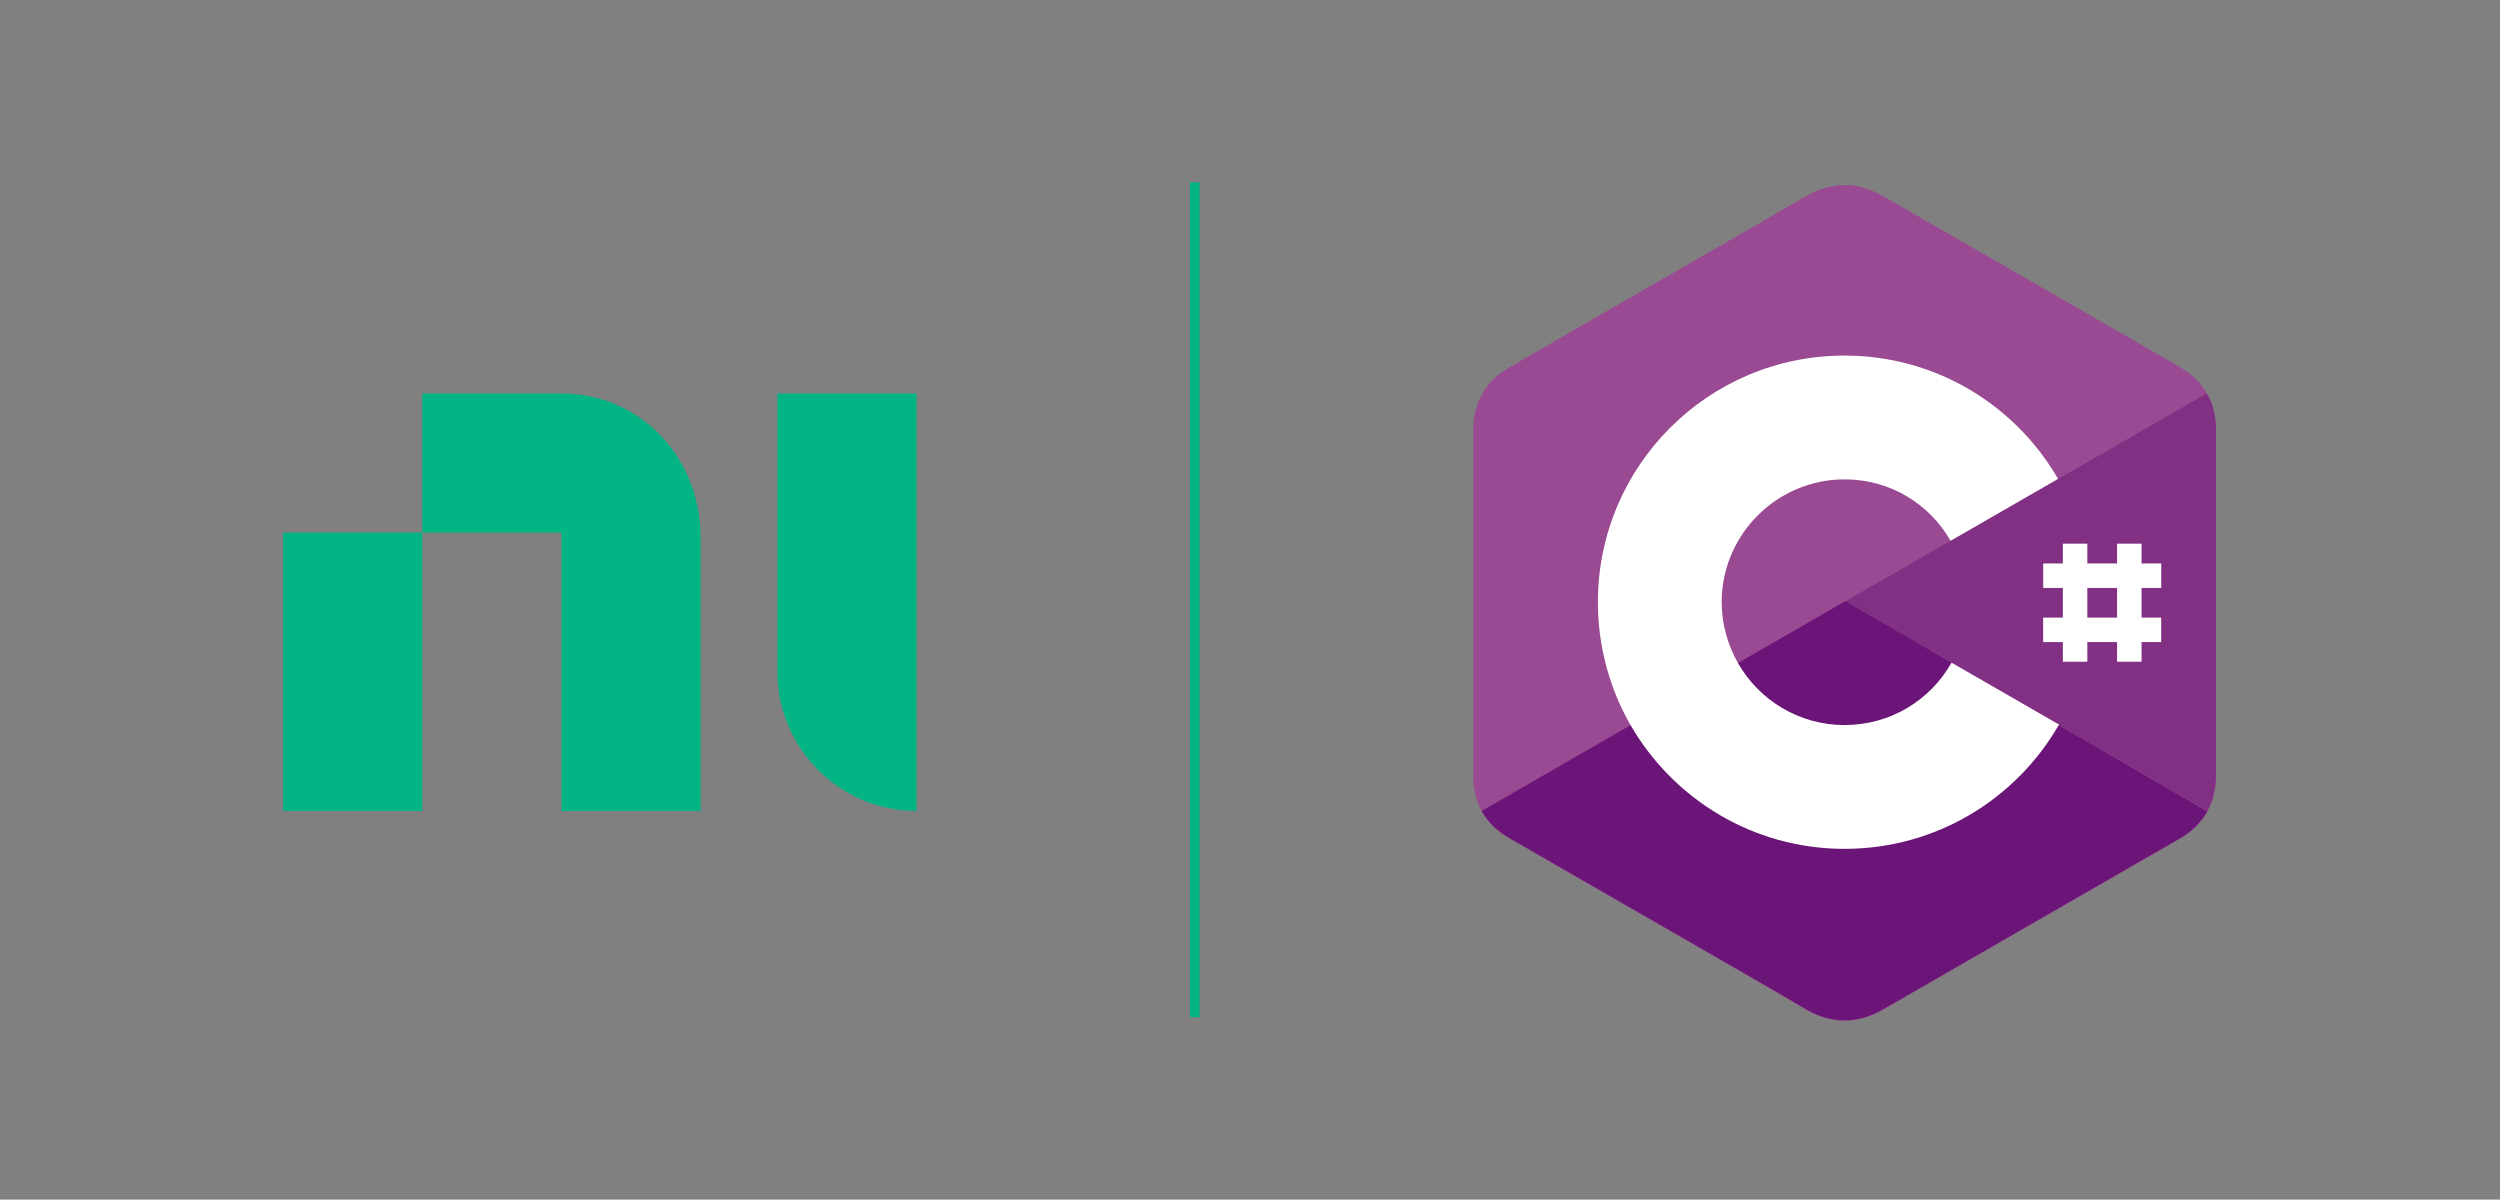 <?xml version="1.0" encoding="utf-8"?>
<!-- Generator: Adobe Illustrator 24.3.0, SVG Export Plug-In . SVG Version: 6.00 Build 0)  -->
<svg version="1.1" xmlns="http://www.w3.org/2000/svg" xmlns:xlink="http://www.w3.org/1999/xlink" x="0px" y="0px"
	 viewBox="0 0 521 250" style="enable-background:new 0 0 521 250;" xml:space="preserve">
<rect x="0" y="0" width="521" height="250" fill="#808080" stroke="none"/>
<style type="text/css">
	.st0{display:none;}
	.st1{display:inline;fill:#841414;}
	.st2{display:inline;fill:#0436B2;}
	.st3{display:inline;fill:#55CAF5;}
	.st4{display:inline;fill:#A7489B;}
	.st5{fill:#03B585;}
	.st6{fill:none;stroke:#03B585;stroke-width:2;stroke-miterlimit:10;}
	.st7{fill:#9A4993;}
	.st8{fill:#6A1577;}
	.st9{fill:#813084;}
	.st10{fill:#FFFFFF;}
</style>
<g id="Padding" class="st0">
	<rect x="125.9" y="168" class="st1" width="32" height="82"/>
	<rect x="111" class="st1" width="32" height="82"/>
	<rect x="204.5" y="93" transform="matrix(6.123234e-17 -1 1 6.123234e-17 98.028 342.972)" class="st1" width="32" height="59"/>
	
		<rect x="261.5" y="93" transform="matrix(6.123234e-17 -1 1 6.123234e-17 155.028 399.972)" class="st1" width="32" height="59"/>
	<rect x="13.5" y="93" transform="matrix(6.123234e-17 -1 1 6.123234e-17 -92.972 151.972)" class="st1" width="32" height="59"/>
	
		<rect x="475.5" y="93" transform="matrix(6.123234e-17 -1 1 6.123234e-17 369.028 613.972)" class="st1" width="32" height="59"/>
	<rect x="88" y="82" class="st2" width="29" height="29"/>
	<rect x="88" y="111" class="st3" width="29" height="29"/>
	<rect x="88" y="140" class="st4" width="29" height="29"/>
</g>
<g id="NEW_Logo_resize_1_pixel_down">
	<g>
		<path class="st5" d="M117,82c16.2,0,29,13.1,29,30v57h-29v-58H88V82H117z M88,111v58H59v-58H88z M191,82v87c-16.2,0-29-13.3-29-29
			V82H191z"/>
	</g>
	<line class="st6" x1="249" y1="38" x2="249" y2="212"/>
</g>
<g id="C_x23__Logo">
	<g>
		<path id="XMLID_3_" class="st7" d="M461.8,89.7c0-2.9-0.6-5.5-1.9-7.7c-1.2-2.2-3.1-4-5.6-5.5c-20.6-11.9-41.2-23.7-61.8-35.6
			c-5.6-3.2-10.9-3.1-16.5,0.2c-8.2,4.8-49.3,28.4-61.5,35.5c-5,2.9-7.5,7.4-7.5,13.2c0,23.9,0,47.8,0,71.7c0,2.9,0.6,5.4,1.8,7.6
			c1.2,2.2,3.1,4.1,5.7,5.6c12.2,7.1,53.3,30.6,61.5,35.5c5.5,3.3,10.9,3.4,16.5,0.2c20.6-11.9,41.2-23.7,61.8-35.6
			c2.6-1.5,4.4-3.4,5.7-5.6c1.2-2.2,1.8-4.7,1.8-7.6C461.8,161.3,461.8,113.6,461.8,89.7"/>
		<path id="XMLID_4_" class="st8" d="M384.6,125.3l-75.8,43.7c1.2,2.2,3.1,4.1,5.7,5.6c12.2,7.1,53.3,30.6,61.5,35.5
			c5.5,3.3,10.9,3.4,16.5,0.2c20.6-11.9,41.2-23.7,61.8-35.6c2.6-1.5,4.4-3.4,5.7-5.6L384.6,125.3"/>
		<path id="XMLID_5_" class="st8" d="M362.2,138.2c4.4,7.7,12.7,12.9,22.2,12.9c9.6,0,17.9-5.3,22.3-13l-22.1-12.8L362.2,138.2"/>
		<path id="XMLID_6_" class="st9" d="M461.8,89.7c0-2.9-0.6-5.5-1.9-7.7l-75.3,43.3l75.4,43.7c1.2-2.2,1.8-4.7,1.8-7.6
			C461.8,161.3,461.8,113.6,461.8,89.7"/>
		<path id="XMLID_9_" class="st10" d="M406.7,138.1c-4.4,7.8-12.7,13-22.3,13c-9.5,0-17.8-5.2-22.2-12.9c-2.1-3.7-3.4-8.1-3.4-12.7
			c0-14.1,11.5-25.6,25.6-25.6c9.5,0,17.7,5.1,22.1,12.8l22.4-12.9c-8.9-15.4-25.5-25.7-44.5-25.7c-28.4,0-51.4,23-51.4,51.4
			c0,9.3,2.5,18.1,6.8,25.6c8.9,15.4,25.5,25.8,44.6,25.8c19.1,0,35.8-10.4,44.7-25.9L406.7,138.1"/>
		<g id="XMLID_32_">
			<rect id="XMLID_1_" x="429.9" y="113.3" class="st10" width="5.1" height="24.6"/>
			<rect id="XMLID_30_" x="441.2" y="113.3" class="st10" width="5.1" height="24.6"/>
			
				<rect id="XMLID_31_" x="435.5" y="107.7" transform="matrix(-1.836970e-16 1 -1 -1.836970e-16 558.107 -318.072)" class="st10" width="5.1" height="24.6"/>
			
				<rect id="XMLID_23_" x="435.5" y="119" transform="matrix(-1.836970e-16 1 -1 -1.836970e-16 569.389 -306.79)" class="st10" width="5.1" height="24.6"/>
		</g>
	</g>
</g>
</svg>
